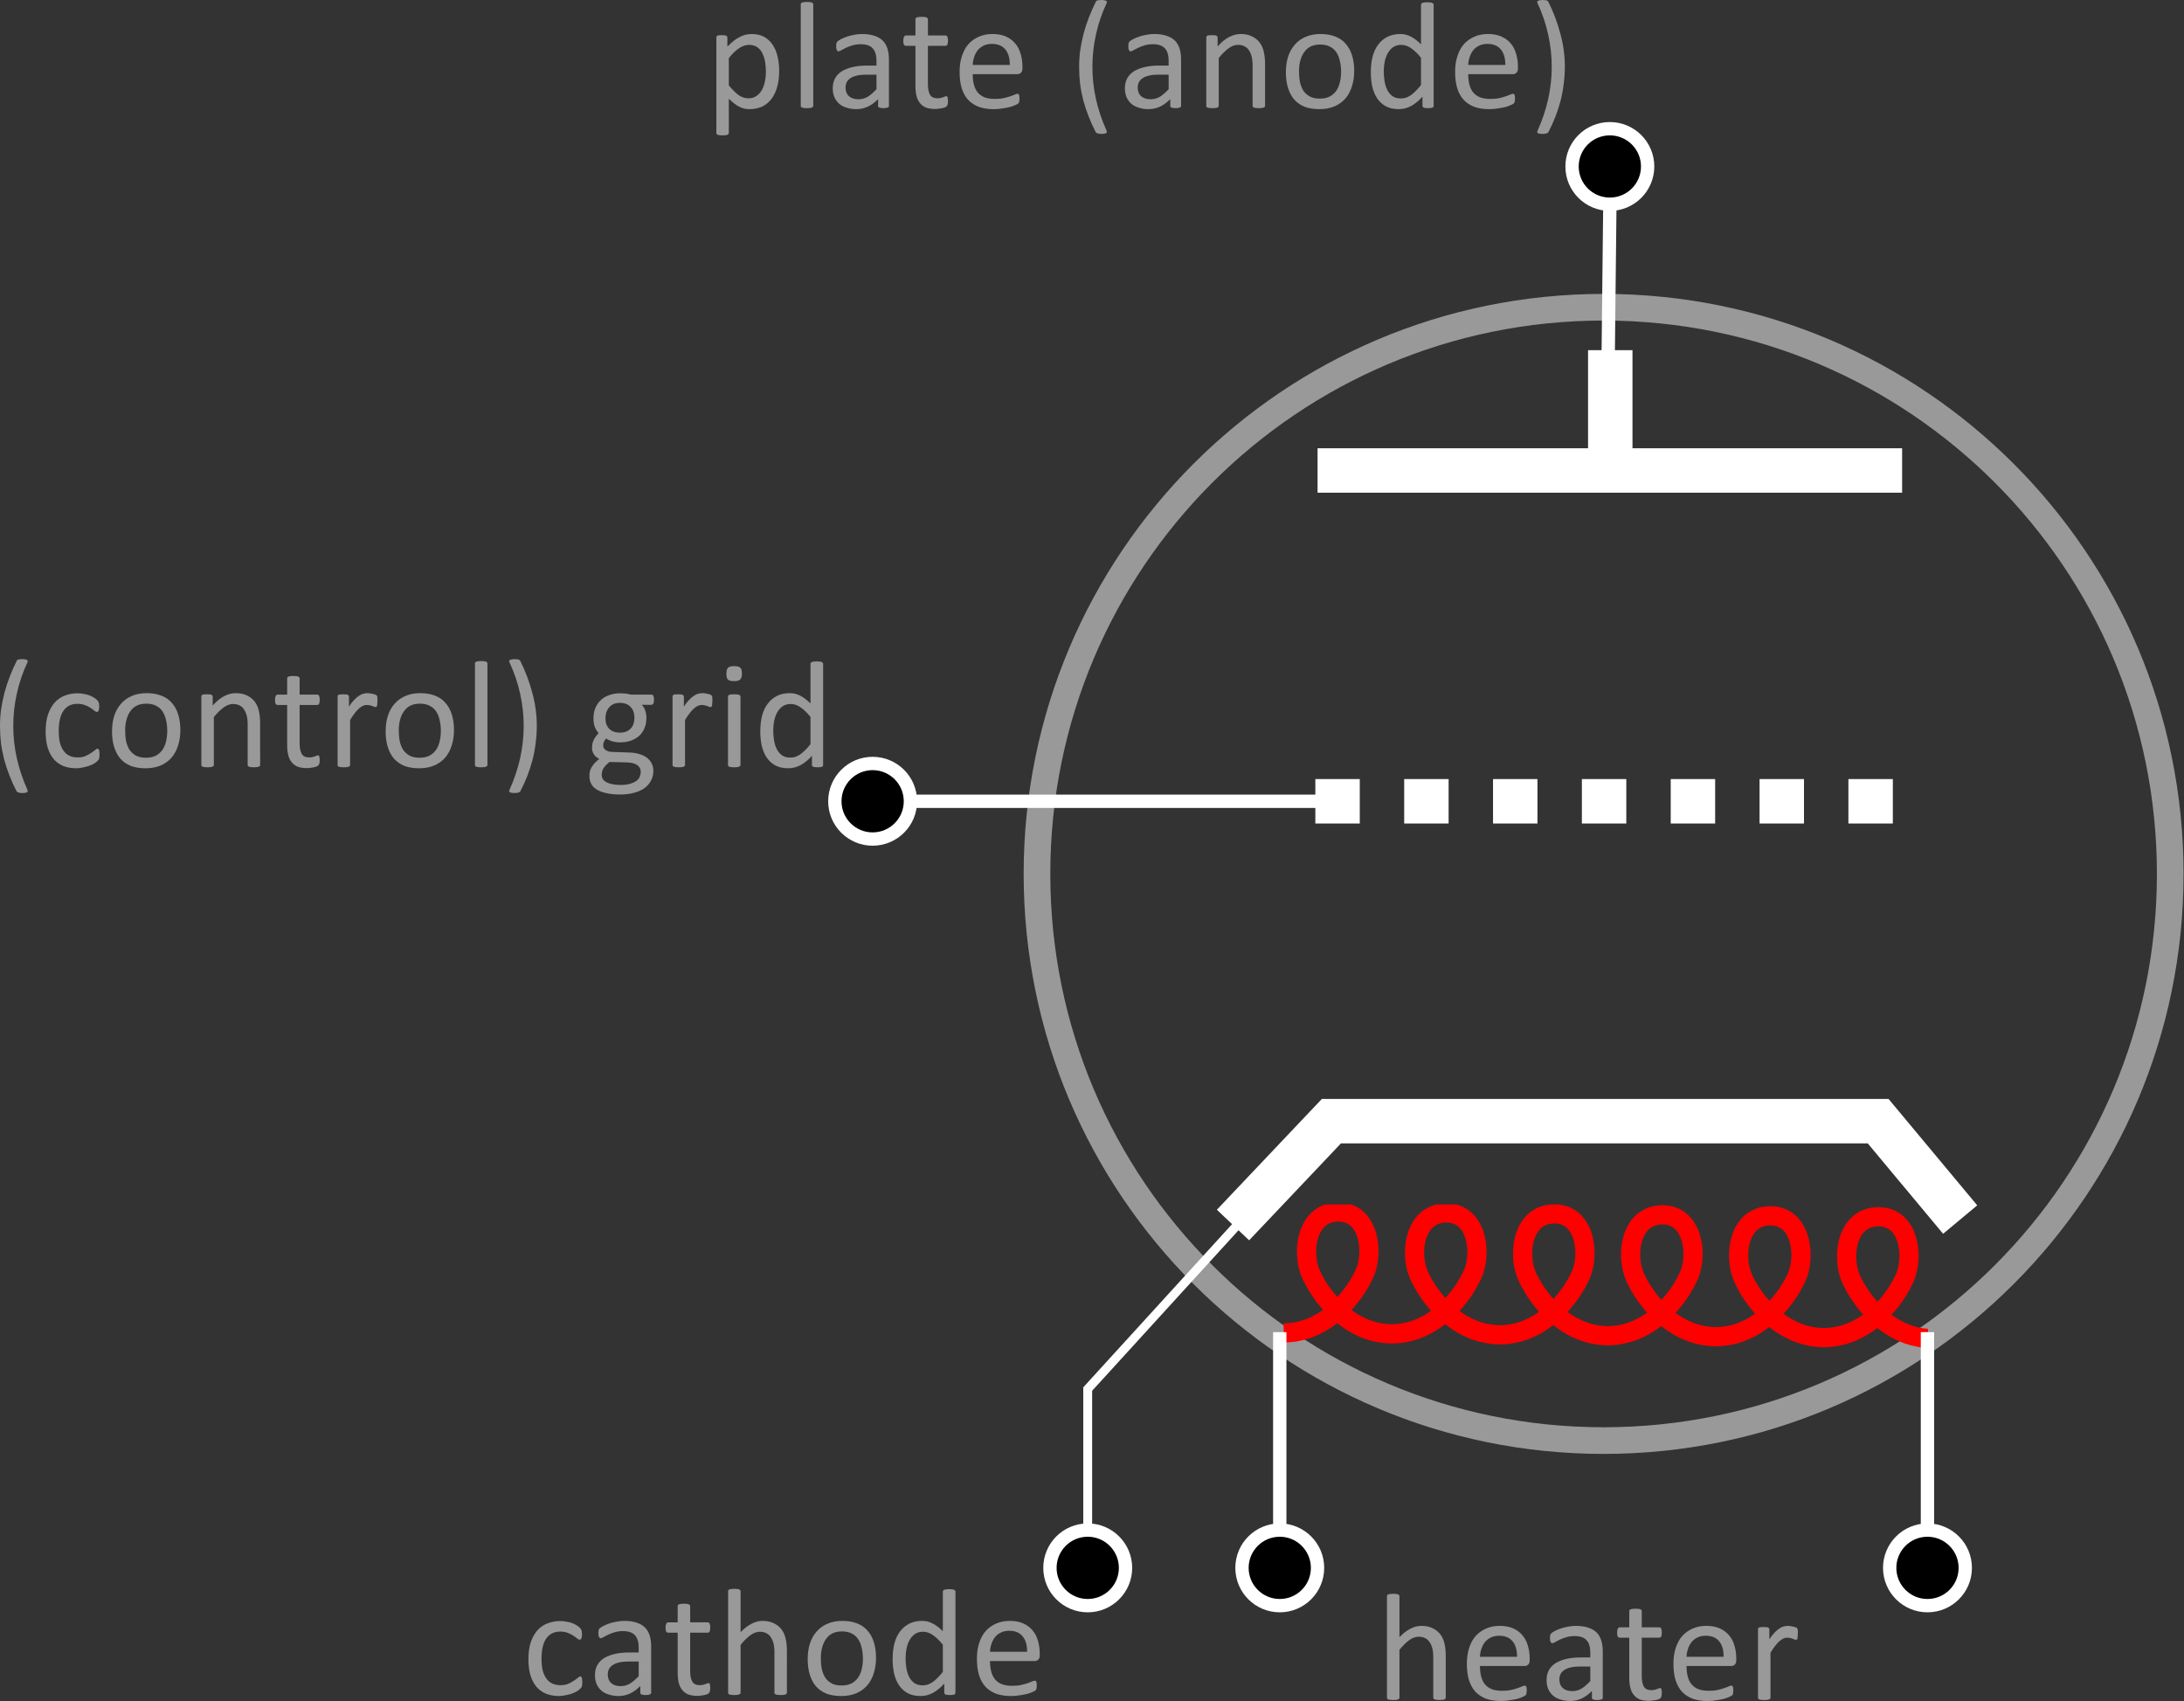<?xml version="1.0" encoding="UTF-8" standalone="no"?>
<svg
   xmlns:dc="http://purl.org/dc/elements/1.1/"
   xmlns:cc="http://creativecommons.org/ns#"
   xmlns:rdf="http://www.w3.org/1999/02/22-rdf-syntax-ns#"
   xmlns:svg="http://www.w3.org/2000/svg"
   xmlns="http://www.w3.org/2000/svg"
   xmlns:xlink="http://www.w3.org/1999/xlink"
   width="210.75pt"
   height="164.131pt"
   viewBox="0 0 210.75 164.131"
   version="1.2"
   id="svg1673">
  <rect x="0" y="0" width="210.75" height="164.131" fill="#333333" stroke="none"/>
  <defs
     id="defs1460">
    <g
       id="g1449">
      <symbol
         overflow="visible"
         id="glyph0-0">
        <path
           style="stroke:none"
           d="M 7.156,-9.484 V 0 H 0.328 v -9.484 z m -0.625,8.891 V -8.891 H 0.938 V -0.594 Z M 5.625,-6.266 c 0,0.293 -0.047,0.555 -0.141,0.781 -0.086,0.219 -0.203,0.406 -0.359,0.562 -0.148,0.156 -0.328,0.277 -0.547,0.359 -0.211,0.086 -0.438,0.137 -0.688,0.156 l -0.031,1.109 c 0,0.055 -0.039,0.09 -0.109,0.109 -0.074,0.012 -0.172,0.016 -0.297,0.016 -0.074,0 -0.137,0 -0.188,0 -0.055,0 -0.094,-0.004 -0.125,-0.016 C 3.109,-3.195 3.082,-3.207 3.062,-3.219 3.051,-3.238 3.047,-3.266 3.047,-3.297 l -0.031,-1.344 c -0.012,-0.145 0.016,-0.25 0.078,-0.312 0.07,-0.062 0.172,-0.094 0.297,-0.094 h 0.125 c 0.219,0 0.398,-0.023 0.547,-0.078 0.145,-0.062 0.266,-0.145 0.359,-0.25 0.094,-0.102 0.156,-0.227 0.188,-0.375 0.039,-0.145 0.062,-0.297 0.062,-0.453 0,-0.352 -0.105,-0.633 -0.312,-0.844 C 4.16,-7.266 3.844,-7.375 3.406,-7.375 c -0.188,0 -0.355,0.023 -0.5,0.062 -0.148,0.031 -0.277,0.074 -0.391,0.125 -0.117,0.043 -0.211,0.086 -0.281,0.125 C 2.172,-7.02 2.125,-7 2.094,-7 2.07,-7 2.051,-7.004 2.031,-7.016 2.02,-7.023 2.004,-7.039 1.984,-7.062 1.973,-7.094 1.961,-7.129 1.953,-7.172 c 0,-0.051 0,-0.117 0,-0.203 0,-0.082 0.004,-0.148 0.016,-0.203 0.008,-0.051 0.035,-0.098 0.078,-0.141 0.031,-0.031 0.094,-0.066 0.188,-0.109 0.102,-0.039 0.223,-0.082 0.359,-0.125 0.133,-0.039 0.281,-0.078 0.438,-0.109 0.164,-0.031 0.328,-0.047 0.484,-0.047 0.375,0 0.691,0.055 0.953,0.156 0.258,0.094 0.473,0.227 0.641,0.391 C 5.285,-7.395 5.414,-7.195 5.5,-6.969 5.582,-6.75 5.625,-6.516 5.625,-6.266 Z M 4.016,-2 c 0,0.105 -0.012,0.195 -0.031,0.266 -0.012,0.062 -0.039,0.117 -0.078,0.156 -0.043,0.043 -0.102,0.074 -0.172,0.094 -0.062,0.023 -0.148,0.031 -0.25,0.031 -0.117,0 -0.211,-0.008 -0.281,-0.031 C 3.141,-1.504 3.082,-1.535 3.031,-1.578 2.988,-1.617 2.957,-1.672 2.938,-1.734 2.926,-1.805 2.922,-1.895 2.922,-2 c 0,-0.102 0.004,-0.188 0.016,-0.25 0.02,-0.07 0.051,-0.129 0.094,-0.172 0.051,-0.051 0.109,-0.086 0.172,-0.109 0.07,-0.02 0.164,-0.031 0.281,-0.031 0.102,0 0.188,0.012 0.25,0.031 0.07,0.023 0.129,0.059 0.172,0.109 0.039,0.043 0.066,0.102 0.078,0.172 0.02,0.062 0.031,0.148 0.031,0.25 z M 0,2.906 Z m 0,0"
           id="path1398" />
      </symbol>
      <symbol
         overflow="visible"
         id="glyph0-1">
        <path
           style="stroke:none"
           d="M 3.625,-10.094 C 3.164,-9.113 2.82,-8.102 2.594,-7.062 2.363,-6.031 2.25,-4.992 2.25,-3.953 c 0,1.055 0.113,2.094 0.344,3.125 0.227,1.02 0.566,2.031 1.016,3.031 0.02,0.051 0.031,0.098 0.031,0.141 C 3.648,2.383 3.633,2.414 3.594,2.438 3.562,2.469 3.508,2.488 3.438,2.5 3.375,2.52 3.281,2.531 3.156,2.531 c -0.086,0 -0.164,-0.008 -0.234,-0.016 -0.062,0 -0.117,-0.012 -0.156,-0.031 C 2.723,2.473 2.688,2.457 2.656,2.438 2.625,2.414 2.598,2.395 2.578,2.375 2.316,1.875 2.086,1.367 1.891,0.859 1.691,0.348 1.52,-0.164 1.375,-0.688 1.238,-1.219 1.133,-1.754 1.062,-2.297 1,-2.836 0.969,-3.383 0.969,-3.938 c 0,-0.551 0.035,-1.094 0.109,-1.625 0.082,-0.539 0.191,-1.078 0.328,-1.609 0.145,-0.531 0.316,-1.051 0.516,-1.562 C 2.117,-9.242 2.344,-9.75 2.594,-10.25 c 0,-0.02 0.008,-0.035 0.031,-0.047 0.031,-0.02 0.062,-0.035 0.094,-0.047 0.039,-0.02 0.094,-0.031 0.156,-0.031 0.07,-0.008 0.164,-0.016 0.281,-0.016 0.102,0 0.188,0.012 0.25,0.031 0.07,0.012 0.129,0.027 0.172,0.047 0.039,0.023 0.062,0.055 0.062,0.094 0.008,0.043 0.004,0.086 -0.016,0.125 z m 0,0"
           id="path1401" />
      </symbol>
      <symbol
         overflow="visible"
         id="glyph0-2">
        <path
           style="stroke:none"
           d="m 5.859,-1.188 c 0,0.086 -0.008,0.156 -0.016,0.219 0,0.062 -0.008,0.117 -0.016,0.156 C 5.816,-0.77 5.801,-0.734 5.781,-0.703 5.758,-0.672 5.719,-0.625 5.656,-0.562 5.602,-0.5 5.504,-0.422 5.359,-0.328 c -0.148,0.086 -0.312,0.164 -0.5,0.234 C 4.672,-0.031 4.469,0.02 4.25,0.062 4.039,0.113 3.82,0.141 3.594,0.141 3.125,0.141 2.703,0.062 2.328,-0.094 1.961,-0.25 1.656,-0.477 1.406,-0.781 1.164,-1.082 0.977,-1.453 0.844,-1.891 c -0.125,-0.438 -0.188,-0.941 -0.188,-1.516 0,-0.645 0.078,-1.195 0.234,-1.656 0.164,-0.469 0.383,-0.852 0.656,-1.156 0.281,-0.301 0.602,-0.52 0.969,-0.656 0.375,-0.145 0.781,-0.219 1.219,-0.219 0.207,0 0.41,0.023 0.609,0.062 0.195,0.031 0.379,0.078 0.547,0.141 0.164,0.062 0.312,0.137 0.438,0.219 0.133,0.086 0.227,0.156 0.281,0.219 0.062,0.062 0.102,0.109 0.125,0.141 0.02,0.031 0.035,0.074 0.047,0.125 0.02,0.043 0.031,0.094 0.031,0.156 0.008,0.055 0.016,0.125 0.016,0.219 0,0.188 -0.023,0.324 -0.062,0.406 -0.043,0.074 -0.094,0.109 -0.156,0.109 -0.074,0 -0.164,-0.039 -0.266,-0.125 C 5.25,-5.504 5.129,-5.594 4.984,-5.688 4.836,-5.789 4.66,-5.879 4.453,-5.953 4.242,-6.035 4,-6.078 3.719,-6.078 c -0.586,0 -1.031,0.227 -1.344,0.672 -0.305,0.449 -0.453,1.094 -0.453,1.938 0,0.43 0.035,0.805 0.109,1.125 0.082,0.312 0.203,0.578 0.359,0.797 0.156,0.219 0.348,0.383 0.578,0.484 0.227,0.105 0.488,0.156 0.781,0.156 0.281,0 0.523,-0.039 0.734,-0.125 C 4.691,-1.125 4.875,-1.223 5.031,-1.328 5.188,-1.43 5.316,-1.523 5.422,-1.609 5.523,-1.703 5.602,-1.75 5.656,-1.75 c 0.039,0 0.07,0.012 0.094,0.031 0.02,0.023 0.039,0.059 0.062,0.109 0.02,0.043 0.031,0.102 0.031,0.172 0.008,0.074 0.016,0.156 0.016,0.25 z m 0,0"
           id="path1404" />
      </symbol>
      <symbol
         overflow="visible"
         id="glyph0-3">
        <path
           style="stroke:none"
           d="m 7.25,-3.547 c 0,0.531 -0.074,1.027 -0.219,1.484 -0.137,0.449 -0.344,0.84 -0.625,1.172 C 6.125,-0.566 5.77,-0.312 5.344,-0.125 4.926,0.051 4.438,0.141 3.875,0.141 c -0.543,0 -1.016,-0.078 -1.422,-0.234 -0.398,-0.164 -0.73,-0.398 -1,-0.703 -0.262,-0.312 -0.461,-0.688 -0.594,-1.125 -0.137,-0.438 -0.203,-0.938 -0.203,-1.5 0,-0.531 0.066,-1.02 0.203,-1.469 C 1.004,-5.348 1.219,-5.738 1.5,-6.062 c 0.281,-0.332 0.629,-0.586 1.047,-0.766 0.414,-0.188 0.906,-0.281 1.469,-0.281 0.539,0 1.016,0.086 1.422,0.25 0.406,0.156 0.738,0.391 1,0.703 0.27,0.305 0.473,0.68 0.609,1.125 C 7.18,-4.594 7.25,-4.098 7.25,-3.547 Z M 5.984,-3.469 c 0,-0.352 -0.039,-0.688 -0.109,-1 C 5.812,-4.789 5.703,-5.07 5.547,-5.312 5.398,-5.551 5.195,-5.738 4.938,-5.875 4.676,-6.02 4.352,-6.094 3.969,-6.094 c -0.355,0 -0.664,0.062 -0.922,0.188 -0.25,0.125 -0.461,0.309 -0.625,0.547 -0.168,0.23 -0.293,0.508 -0.375,0.828 -0.086,0.312 -0.125,0.656 -0.125,1.031 0,0.367 0.031,0.711 0.094,1.031 0.07,0.312 0.18,0.59 0.328,0.828 0.156,0.23 0.363,0.418 0.625,0.562 0.258,0.137 0.582,0.203 0.969,0.203 0.352,0 0.66,-0.062 0.922,-0.188 C 5.117,-1.195 5.332,-1.379 5.5,-1.609 c 0.164,-0.227 0.285,-0.5 0.359,-0.812 0.082,-0.32 0.125,-0.672 0.125,-1.047 z m 0,0"
           id="path1407" />
      </symbol>
      <symbol
         overflow="visible"
         id="glyph0-4">
        <path
           style="stroke:none"
           d="m 6.797,-0.188 c 0,0.043 -0.012,0.078 -0.031,0.109 -0.023,0.023 -0.055,0.043 -0.094,0.062 -0.043,0.02 -0.105,0.035 -0.188,0.047 -0.074,0.008 -0.168,0.016 -0.281,0.016 -0.125,0 -0.23,-0.008 -0.312,-0.016 C 5.816,0.02 5.754,0.004 5.703,-0.016 5.66,-0.035 5.629,-0.055 5.609,-0.078 5.598,-0.109 5.594,-0.145 5.594,-0.188 v -3.859 c 0,-0.375 -0.031,-0.676 -0.094,-0.906 C 5.438,-5.18 5.348,-5.379 5.234,-5.547 5.129,-5.711 4.988,-5.836 4.812,-5.922 4.633,-6.016 4.426,-6.062 4.188,-6.062 c -0.305,0 -0.605,0.109 -0.906,0.328 -0.305,0.219 -0.621,0.531 -0.953,0.938 V -0.188 c 0,0.043 -0.012,0.078 -0.031,0.109 -0.023,0.023 -0.055,0.043 -0.094,0.062 C 2.16,0.004 2.098,0.02 2.016,0.031 1.941,0.039 1.844,0.047 1.719,0.047 1.602,0.047 1.504,0.039 1.422,0.031 1.348,0.02 1.285,0.004 1.234,-0.016 1.191,-0.035 1.16,-0.055 1.141,-0.078 1.129,-0.109 1.125,-0.145 1.125,-0.188 v -6.594 c 0,-0.031 0.004,-0.062 0.016,-0.094 0.02,-0.031 0.051,-0.055 0.094,-0.078 0.039,-0.02 0.094,-0.031 0.156,-0.031 C 1.461,-6.992 1.555,-7 1.672,-7 c 0.102,0 0.191,0.008 0.266,0.016 0.07,0 0.125,0.012 0.156,0.031 0.039,0.023 0.07,0.047 0.094,0.078 0.02,0.031 0.031,0.062 0.031,0.094 v 0.875 C 2.582,-6.32 2.945,-6.625 3.312,-6.812 c 0.375,-0.195 0.75,-0.297 1.125,-0.297 0.438,0 0.805,0.078 1.109,0.234 0.301,0.148 0.547,0.344 0.734,0.594 0.188,0.25 0.316,0.543 0.391,0.875 0.082,0.336 0.125,0.734 0.125,1.203 z m 0,0"
           id="path1410" />
      </symbol>
      <symbol
         overflow="visible"
         id="glyph0-5">
        <path
           style="stroke:none"
           d="m 4.547,-0.672 c 0,0.148 -0.012,0.262 -0.031,0.344 -0.023,0.086 -0.055,0.148 -0.094,0.188 C 4.391,-0.109 4.332,-0.07 4.25,-0.031 4.176,0 4.086,0.023 3.984,0.047 3.891,0.066 3.785,0.082 3.672,0.094 3.555,0.113 3.441,0.125 3.328,0.125 2.984,0.125 2.691,0.082 2.453,0 c -0.242,-0.094 -0.438,-0.234 -0.594,-0.422 -0.156,-0.188 -0.273,-0.414 -0.344,-0.688 -0.074,-0.281 -0.109,-0.613 -0.109,-1 V -5.969 H 0.484 c -0.074,0 -0.137,-0.035 -0.188,-0.109 -0.043,-0.082 -0.062,-0.207 -0.062,-0.375 0,-0.094 0.004,-0.172 0.016,-0.234 0.02,-0.07 0.039,-0.129 0.062,-0.172 0.02,-0.039 0.047,-0.066 0.078,-0.078 0.031,-0.02 0.062,-0.031 0.094,-0.031 H 1.406 v -1.562 c 0,-0.031 0.004,-0.062 0.016,-0.094 0.02,-0.031 0.051,-0.055 0.094,-0.078 C 1.566,-8.723 1.629,-8.738 1.703,-8.75 1.785,-8.758 1.883,-8.766 2,-8.766 c 0.125,0 0.223,0.008 0.297,0.016 0.082,0.012 0.145,0.027 0.188,0.047 0.051,0.023 0.082,0.047 0.094,0.078 0.02,0.031 0.031,0.062 0.031,0.094 v 1.562 H 4.312 c 0.031,0 0.062,0.012 0.094,0.031 0.031,0.012 0.055,0.039 0.078,0.078 0.02,0.043 0.035,0.102 0.047,0.172 0.008,0.062 0.016,0.141 0.016,0.234 0,0.168 -0.023,0.293 -0.062,0.375 C 4.441,-6.004 4.383,-5.969 4.312,-5.969 H 2.609 v 3.688 c 0,0.449 0.066,0.793 0.203,1.031 0.133,0.23 0.375,0.344 0.719,0.344 0.113,0 0.211,-0.008 0.297,-0.031 C 3.922,-0.957 4,-0.977 4.062,-1 4.133,-1.031 4.195,-1.055 4.25,-1.078 c 0.051,-0.02 0.094,-0.031 0.125,-0.031 0.031,0 0.055,0.008 0.078,0.016 0.02,0.012 0.035,0.039 0.047,0.078 0.008,0.031 0.02,0.078 0.031,0.141 0.008,0.055 0.016,0.121 0.016,0.203 z m 0,0"
           id="path1413" />
      </symbol>
      <symbol
         overflow="visible"
         id="glyph0-6">
        <path
           style="stroke:none"
           d="m 4.969,-6.344 c 0,0.105 -0.008,0.195 -0.016,0.266 0,0.074 -0.008,0.133 -0.016,0.172 -0.012,0.043 -0.031,0.078 -0.062,0.109 -0.023,0.023 -0.047,0.031 -0.078,0.031 -0.043,0 -0.094,-0.008 -0.156,-0.031 C 4.586,-5.828 4.523,-5.852 4.453,-5.875 4.379,-5.895 4.301,-5.914 4.219,-5.938 4.133,-5.957 4.039,-5.969 3.938,-5.969 c -0.125,0 -0.246,0.027 -0.359,0.078 -0.117,0.055 -0.242,0.137 -0.375,0.25 -0.125,0.105 -0.262,0.25 -0.406,0.438 -0.148,0.188 -0.305,0.418 -0.469,0.688 V -0.188 c 0,0.043 -0.012,0.078 -0.031,0.109 -0.023,0.023 -0.055,0.043 -0.094,0.062 C 2.16,0.004 2.098,0.02 2.016,0.031 1.941,0.039 1.844,0.047 1.719,0.047 1.602,0.047 1.504,0.039 1.422,0.031 1.348,0.02 1.285,0.004 1.234,-0.016 1.191,-0.035 1.16,-0.055 1.141,-0.078 1.129,-0.109 1.125,-0.145 1.125,-0.188 v -6.594 c 0,-0.031 0.004,-0.062 0.016,-0.094 0.02,-0.031 0.051,-0.055 0.094,-0.078 0.039,-0.02 0.094,-0.031 0.156,-0.031 C 1.461,-6.992 1.555,-7 1.672,-7 c 0.102,0 0.191,0.008 0.266,0.016 0.07,0 0.125,0.012 0.156,0.031 0.039,0.023 0.07,0.047 0.094,0.078 0.02,0.031 0.031,0.062 0.031,0.094 v 0.969 c 0.176,-0.27 0.344,-0.484 0.5,-0.641 C 2.875,-6.617 3.023,-6.75 3.172,-6.844 3.316,-6.945 3.457,-7.016 3.594,-7.047 c 0.133,-0.039 0.273,-0.062 0.422,-0.062 0.062,0 0.129,0.008 0.203,0.016 0.082,0.012 0.164,0.027 0.25,0.047 0.094,0.012 0.176,0.031 0.25,0.062 0.07,0.023 0.125,0.047 0.156,0.078 0.031,0.023 0.047,0.043 0.047,0.062 0.008,0.023 0.02,0.055 0.031,0.094 0.008,0.031 0.016,0.078 0.016,0.141 0,0.062 0,0.152 0,0.266 z m 0,0"
           id="path1416" />
      </symbol>
      <symbol
         overflow="visible"
         id="glyph0-7">
        <path
           style="stroke:none"
           d="m 2.328,-0.188 c 0,0.043 -0.012,0.078 -0.031,0.109 -0.023,0.023 -0.055,0.043 -0.094,0.062 C 2.16,0.004 2.098,0.02 2.016,0.031 1.941,0.039 1.844,0.047 1.719,0.047 1.602,0.047 1.504,0.039 1.422,0.031 1.348,0.02 1.285,0.004 1.234,-0.016 1.191,-0.035 1.16,-0.055 1.141,-0.078 1.129,-0.109 1.125,-0.145 1.125,-0.188 v -9.781 c 0,-0.039 0.004,-0.07 0.016,-0.094 0.02,-0.031 0.051,-0.055 0.094,-0.078 0.051,-0.02 0.113,-0.035 0.188,-0.047 0.082,-0.008 0.18,-0.016 0.297,-0.016 0.125,0 0.223,0.008 0.297,0.016 0.082,0.012 0.145,0.027 0.188,0.047 0.039,0.023 0.07,0.047 0.094,0.078 0.02,0.023 0.031,0.055 0.031,0.094 z m 0,0"
           id="path1419" />
      </symbol>
      <symbol
         overflow="visible"
         id="glyph0-8">
        <path
           style="stroke:none"
           d="m 3.562,-3.938 c 0,0.555 -0.039,1.102 -0.109,1.641 C 3.391,-1.754 3.289,-1.219 3.156,-0.688 3.02,-0.164 2.852,0.348 2.656,0.859 2.457,1.367 2.227,1.875 1.969,2.375 1.945,2.395 1.922,2.414 1.891,2.438 1.867,2.457 1.832,2.473 1.781,2.484 1.738,2.504 1.688,2.516 1.625,2.516 1.562,2.523 1.484,2.531 1.391,2.531 1.266,2.531 1.164,2.52 1.094,2.5 1.02,2.488 0.969,2.469 0.938,2.438 0.906,2.414 0.891,2.383 0.891,2.344 0.898,2.301 0.914,2.254 0.938,2.203 c 0.445,-0.992 0.785,-2 1.016,-3.031 0.227,-1.031 0.344,-2.07 0.344,-3.125 0,-1.039 -0.117,-2.078 -0.344,-3.109 -0.23,-1.039 -0.574,-2.051 -1.031,-3.031 -0.023,-0.039 -0.031,-0.082 -0.031,-0.125 0.008,-0.039 0.035,-0.07 0.078,-0.094 0.039,-0.02 0.094,-0.035 0.156,-0.047 0.07,-0.02 0.164,-0.031 0.281,-0.031 0.094,0 0.176,0.008 0.25,0.016 0.07,0 0.125,0.012 0.156,0.031 0.039,0.012 0.07,0.027 0.094,0.047 0.02,0.012 0.035,0.027 0.047,0.047 0.5,1 0.891,2.031 1.172,3.094 0.289,1.055 0.438,2.125 0.438,3.219 z m 0,0"
           id="path1422" />
      </symbol>
      <symbol
         overflow="visible"
         id="glyph0-9">
        <path
           style="stroke:none"
           d=""
           id="path1425" />
      </symbol>
      <symbol
         overflow="visible"
         id="glyph0-10">
        <path
           style="stroke:none"
           d="m 6.625,-6.469 c 0,0.168 -0.027,0.293 -0.078,0.375 C 6.504,-6.02 6.445,-5.984 6.375,-5.984 H 5.438 c 0.164,0.168 0.281,0.359 0.344,0.578 0.07,0.211 0.109,0.43 0.109,0.656 0,0.387 -0.062,0.727 -0.188,1.016 -0.117,0.293 -0.289,0.543 -0.516,0.75 -0.23,0.199 -0.5,0.355 -0.812,0.469 -0.312,0.105 -0.656,0.156 -1.031,0.156 -0.273,0 -0.527,-0.035 -0.766,-0.109 -0.242,-0.07 -0.43,-0.16 -0.562,-0.266 -0.094,0.086 -0.168,0.184 -0.219,0.297 -0.055,0.117 -0.078,0.246 -0.078,0.391 0,0.168 0.078,0.309 0.234,0.422 0.156,0.117 0.363,0.18 0.625,0.188 L 4.312,-1.375 c 0.32,0.012 0.617,0.059 0.891,0.141 0.281,0.086 0.52,0.199 0.719,0.344 0.195,0.148 0.352,0.328 0.469,0.547 C 6.504,-0.125 6.562,0.129 6.562,0.422 6.562,0.723 6.492,1.008 6.359,1.281 6.234,1.551 6.039,1.789 5.781,2 c -0.262,0.207 -0.594,0.367 -1,0.484 -0.406,0.125 -0.887,0.188 -1.438,0.188 C 2.812,2.672 2.359,2.625 1.984,2.531 1.609,2.445 1.301,2.328 1.062,2.172 0.82,2.016 0.648,1.828 0.547,1.609 0.441,1.391 0.391,1.156 0.391,0.906 0.391,0.738 0.406,0.578 0.438,0.422 0.477,0.273 0.539,0.133 0.625,0 c 0.082,-0.133 0.18,-0.266 0.297,-0.391 0.125,-0.125 0.266,-0.25 0.422,-0.375 C 1.102,-0.879 0.926,-1.031 0.812,-1.219 0.695,-1.406 0.641,-1.609 0.641,-1.828 c 0,-0.289 0.055,-0.551 0.172,-0.781 C 0.938,-2.848 1.094,-3.062 1.281,-3.25 1.125,-3.426 1,-3.629 0.906,-3.859 0.82,-4.086 0.781,-4.363 0.781,-4.688 c 0,-0.375 0.062,-0.707 0.188,-1 C 1.102,-5.988 1.281,-6.242 1.5,-6.453 1.727,-6.66 2,-6.816 2.312,-6.922 2.625,-7.035 2.969,-7.094 3.344,-7.094 c 0.195,0 0.379,0.012 0.547,0.031 0.176,0.023 0.344,0.055 0.5,0.094 H 6.375 c 0.082,0 0.145,0.043 0.188,0.125 0.039,0.086 0.062,0.211 0.062,0.375 z m -1.891,1.734 c 0,-0.445 -0.125,-0.797 -0.375,-1.047 C 4.117,-6.039 3.77,-6.172 3.312,-6.172 c -0.23,0 -0.434,0.043 -0.609,0.125 C 2.535,-5.973 2.395,-5.863 2.281,-5.719 2.164,-5.582 2.078,-5.426 2.016,-5.25 1.961,-5.07 1.938,-4.883 1.938,-4.688 c 0,0.43 0.117,0.766 0.359,1.016 0.25,0.25 0.598,0.375 1.047,0.375 0.238,0 0.441,-0.035 0.609,-0.109 0.176,-0.07 0.32,-0.176 0.438,-0.312 0.125,-0.133 0.211,-0.289 0.266,-0.469 0.051,-0.176 0.078,-0.359 0.078,-0.547 z m 0.609,5.219 c 0,-0.281 -0.117,-0.5 -0.344,-0.656 -0.23,-0.156 -0.543,-0.238 -0.938,-0.25 L 2.344,-0.469 C 2.188,-0.352 2.055,-0.238 1.953,-0.125 1.859,-0.02 1.781,0.082 1.719,0.188 1.664,0.289 1.629,0.391 1.609,0.484 1.586,0.578 1.578,0.676 1.578,0.781 1.578,1.102 1.738,1.344 2.062,1.5 2.383,1.664 2.832,1.75 3.406,1.75 3.77,1.75 4.07,1.711 4.312,1.641 4.562,1.566 4.766,1.473 4.922,1.359 5.078,1.242 5.188,1.109 5.25,0.953 5.312,0.805 5.344,0.648 5.344,0.484 Z m 0,0"
           id="path1428" />
      </symbol>
      <symbol
         overflow="visible"
         id="glyph0-11">
        <path
           style="stroke:none"
           d="m 2.328,-0.188 c 0,0.043 -0.012,0.078 -0.031,0.109 -0.023,0.023 -0.055,0.043 -0.094,0.062 C 2.16,0.004 2.098,0.02 2.016,0.031 1.941,0.039 1.844,0.047 1.719,0.047 1.602,0.047 1.504,0.039 1.422,0.031 1.348,0.02 1.285,0.004 1.234,-0.016 1.191,-0.035 1.16,-0.055 1.141,-0.078 1.129,-0.109 1.125,-0.145 1.125,-0.188 v -6.594 c 0,-0.031 0.004,-0.062 0.016,-0.094 0.02,-0.031 0.051,-0.051 0.094,-0.062 0.051,-0.02 0.113,-0.035 0.188,-0.047 C 1.504,-6.992 1.602,-7 1.719,-7 c 0.125,0 0.223,0.008 0.297,0.016 0.082,0.012 0.145,0.027 0.188,0.047 0.039,0.012 0.07,0.031 0.094,0.062 0.02,0.031 0.031,0.062 0.031,0.094 z M 2.469,-9 c 0,0.281 -0.059,0.477 -0.172,0.578 C 2.191,-8.316 2,-8.266 1.719,-8.266 1.438,-8.266 1.238,-8.312 1.125,-8.406 1.02,-8.508 0.969,-8.703 0.969,-8.984 c 0,-0.281 0.051,-0.473 0.156,-0.578 0.113,-0.102 0.316,-0.156 0.609,-0.156 0.281,0 0.473,0.055 0.578,0.156 0.102,0.094 0.156,0.281 0.156,0.562 z m 0,0"
           id="path1431" />
      </symbol>
      <symbol
         overflow="visible"
         id="glyph0-12">
        <path
           style="stroke:none"
           d="m 6.766,-0.188 c 0,0.043 -0.012,0.078 -0.031,0.109 C 6.723,-0.047 6.695,-0.02 6.656,0 6.613,0.008 6.555,0.02 6.484,0.031 c -0.062,0.008 -0.148,0.016 -0.25,0.016 -0.094,0 -0.18,-0.008 -0.25,-0.016 C 5.91,0.02 5.852,0.008 5.812,0 5.77,-0.02 5.738,-0.047 5.719,-0.078 5.695,-0.109 5.688,-0.145 5.688,-0.188 v -0.875 c -0.344,0.387 -0.703,0.684 -1.078,0.891 -0.375,0.207 -0.781,0.312 -1.219,0.312 -0.492,0 -0.906,-0.094 -1.25,-0.281 C 1.805,-0.328 1.531,-0.582 1.312,-0.906 1.102,-1.227 0.945,-1.602 0.844,-2.031 0.75,-2.469 0.703,-2.926 0.703,-3.406 c 0,-0.562 0.055,-1.07 0.172,-1.531 0.125,-0.457 0.305,-0.844 0.547,-1.156 0.238,-0.32 0.535,-0.57 0.891,-0.75 0.352,-0.176 0.766,-0.266 1.234,-0.266 0.383,0 0.734,0.09 1.047,0.266 0.32,0.168 0.641,0.414 0.953,0.734 V -9.938 c 0,-0.031 0.008,-0.062 0.031,-0.094 0.02,-0.031 0.051,-0.055 0.094,-0.078 0.051,-0.02 0.113,-0.035 0.188,-0.047 0.082,-0.008 0.18,-0.016 0.297,-0.016 0.113,0 0.207,0.008 0.281,0.016 0.082,0.012 0.145,0.027 0.188,0.047 0.051,0.023 0.086,0.047 0.109,0.078 0.02,0.031 0.031,0.062 0.031,0.094 z m -1.219,-4.625 C 5.223,-5.219 4.906,-5.523 4.594,-5.734 4.289,-5.953 3.973,-6.062 3.641,-6.062 c -0.305,0 -0.562,0.074 -0.781,0.219 -0.211,0.148 -0.383,0.34 -0.516,0.578 -0.137,0.242 -0.234,0.512 -0.297,0.812 -0.062,0.305 -0.094,0.609 -0.094,0.922 0,0.336 0.023,0.664 0.078,0.984 0.051,0.312 0.141,0.594 0.266,0.844 0.125,0.242 0.289,0.438 0.5,0.594 0.219,0.148 0.484,0.219 0.797,0.219 0.164,0 0.32,-0.02 0.469,-0.062 0.145,-0.051 0.297,-0.125 0.453,-0.219 C 4.672,-1.273 4.832,-1.41 5,-1.578 5.176,-1.742 5.359,-1.945 5.547,-2.188 Z m 0,0"
           id="path1434" />
      </symbol>
      <symbol
         overflow="visible"
         id="glyph0-13">
        <path
           style="stroke:none"
           d="m 7.188,-3.578 c 0,0.574 -0.062,1.09 -0.188,1.547 -0.125,0.461 -0.309,0.852 -0.547,1.172 -0.242,0.324 -0.543,0.574 -0.906,0.75 -0.355,0.164 -0.762,0.25 -1.219,0.25 -0.199,0 -0.383,-0.023 -0.547,-0.062 -0.168,-0.043 -0.328,-0.102 -0.484,-0.188 -0.156,-0.082 -0.312,-0.188 -0.469,-0.312 -0.156,-0.125 -0.324,-0.27 -0.5,-0.438 V 2.438 c 0,0.031 -0.012,0.062 -0.031,0.094 C 2.273,2.562 2.242,2.586 2.203,2.609 2.16,2.629 2.098,2.645 2.016,2.656 1.941,2.664 1.844,2.672 1.719,2.672 1.602,2.672 1.504,2.664 1.422,2.656 1.348,2.645 1.285,2.629 1.234,2.609 1.191,2.586 1.16,2.562 1.141,2.531 1.129,2.5 1.125,2.469 1.125,2.438 v -9.219 c 0,-0.039 0.004,-0.07 0.016,-0.094 0.02,-0.031 0.051,-0.055 0.094,-0.078 0.039,-0.02 0.094,-0.031 0.156,-0.031 C 1.461,-6.992 1.547,-7 1.641,-7 c 0.102,0 0.188,0.008 0.25,0.016 0.07,0 0.129,0.012 0.172,0.031 0.039,0.023 0.07,0.047 0.094,0.078 0.02,0.023 0.031,0.055 0.031,0.094 v 0.891 c 0.195,-0.207 0.391,-0.383 0.578,-0.531 0.188,-0.156 0.375,-0.281 0.562,-0.375 0.188,-0.102 0.379,-0.18 0.578,-0.234 0.195,-0.051 0.406,-0.078 0.625,-0.078 0.477,0 0.883,0.094 1.219,0.281 0.332,0.188 0.602,0.445 0.812,0.766 0.219,0.324 0.375,0.699 0.469,1.125 0.102,0.43 0.156,0.883 0.156,1.359 z M 5.906,-3.438 c 0,-0.344 -0.027,-0.672 -0.078,-0.984 C 5.773,-4.734 5.688,-5.008 5.562,-5.25 5.445,-5.5 5.281,-5.695 5.062,-5.844 4.852,-5.988 4.594,-6.062 4.281,-6.062 c -0.156,0 -0.312,0.027 -0.469,0.078 -0.148,0.043 -0.297,0.117 -0.453,0.219 -0.156,0.094 -0.324,0.227 -0.5,0.391 -0.168,0.156 -0.344,0.355 -0.531,0.594 v 2.625 c 0.332,0.406 0.645,0.719 0.938,0.938 0.301,0.211 0.617,0.312 0.953,0.312 0.301,0 0.555,-0.07 0.766,-0.219 0.219,-0.145 0.395,-0.336 0.531,-0.578 C 5.648,-1.953 5.75,-2.227 5.812,-2.531 5.875,-2.832 5.906,-3.133 5.906,-3.438 Z m 0,0"
           id="path1437" />
      </symbol>
      <symbol
         overflow="visible"
         id="glyph0-14">
        <path
           style="stroke:none"
           d="m 6.094,-0.172 c 0,0.055 -0.023,0.094 -0.062,0.125 -0.043,0.031 -0.102,0.051 -0.172,0.062 -0.062,0.02 -0.164,0.031 -0.297,0.031 -0.125,0 -0.227,-0.012 -0.297,-0.031 -0.074,-0.012 -0.133,-0.031 -0.172,-0.062 -0.031,-0.031 -0.047,-0.07 -0.047,-0.125 v -0.656 c -0.293,0.305 -0.617,0.543 -0.969,0.719 -0.355,0.164 -0.73,0.25 -1.125,0.25 C 2.609,0.141 2.297,0.094 2.016,0 1.734,-0.082 1.492,-0.207 1.297,-0.375 1.098,-0.551 0.941,-0.766 0.828,-1.016 c -0.105,-0.25 -0.156,-0.535 -0.156,-0.859 0,-0.363 0.07,-0.68 0.219,-0.953 0.156,-0.281 0.375,-0.508 0.656,-0.688 C 1.836,-3.691 2.188,-3.828 2.594,-3.922 3,-4.016 3.461,-4.062 3.984,-4.062 h 0.906 v -0.516 c 0,-0.25 -0.031,-0.469 -0.094,-0.656 C 4.742,-5.43 4.656,-5.594 4.531,-5.719 4.414,-5.852 4.266,-5.953 4.078,-6.016 3.891,-6.086 3.656,-6.125 3.375,-6.125 c -0.293,0 -0.559,0.039 -0.797,0.109 -0.242,0.074 -0.449,0.152 -0.625,0.234 C 1.773,-5.695 1.625,-5.617 1.5,-5.547 1.383,-5.473 1.297,-5.438 1.234,-5.438 1.191,-5.438 1.156,-5.445 1.125,-5.469 1.102,-5.488 1.082,-5.52 1.062,-5.562 1.039,-5.602 1.023,-5.648 1.016,-5.703 1.004,-5.766 1,-5.832 1,-5.906 c 0,-0.125 0.004,-0.223 0.016,-0.297 0.02,-0.07 0.062,-0.141 0.125,-0.203 0.07,-0.062 0.188,-0.133 0.344,-0.219 0.164,-0.082 0.352,-0.16 0.562,-0.234 0.207,-0.07 0.438,-0.129 0.688,-0.172 0.25,-0.051 0.5,-0.078 0.75,-0.078 0.477,0 0.879,0.059 1.203,0.172 C 5.02,-6.832 5.289,-6.676 5.5,-6.469 5.707,-6.258 5.859,-6 5.953,-5.688 6.047,-5.383 6.094,-5.031 6.094,-4.625 Z M 4.891,-3.188 h -1.031 c -0.336,0 -0.625,0.031 -0.875,0.094 -0.242,0.055 -0.445,0.137 -0.609,0.25 -0.156,0.105 -0.277,0.234 -0.359,0.391 -0.074,0.148 -0.109,0.324 -0.109,0.531 0,0.344 0.109,0.617 0.328,0.812 0.219,0.199 0.523,0.297 0.922,0.297 0.312,0 0.602,-0.078 0.875,-0.234 0.27,-0.164 0.555,-0.41 0.859,-0.734 z m 0,0"
           id="path1440" />
      </symbol>
      <symbol
         overflow="visible"
         id="glyph0-15">
        <path
           style="stroke:none"
           d="m 6.75,-3.766 c 0,0.188 -0.055,0.324 -0.156,0.406 -0.094,0.086 -0.199,0.125 -0.312,0.125 H 1.953 c 0,0.367 0.035,0.695 0.109,0.984 0.07,0.293 0.191,0.547 0.359,0.766 C 2.598,-1.273 2.82,-1.113 3.094,-1 c 0.281,0.105 0.617,0.156 1.016,0.156 0.312,0 0.586,-0.023 0.828,-0.078 0.238,-0.051 0.445,-0.109 0.625,-0.172 0.188,-0.062 0.336,-0.117 0.453,-0.172 0.113,-0.051 0.195,-0.078 0.25,-0.078 0.039,0 0.07,0.012 0.094,0.031 0.031,0.012 0.051,0.039 0.062,0.078 0.02,0.031 0.031,0.078 0.031,0.141 0.008,0.062 0.016,0.137 0.016,0.219 0,0.062 -0.008,0.121 -0.016,0.172 0,0.043 -0.008,0.086 -0.016,0.125 0,0.031 -0.012,0.062 -0.031,0.094 -0.023,0.031 -0.047,0.062 -0.078,0.094 -0.023,0.023 -0.102,0.062 -0.234,0.125 -0.125,0.062 -0.293,0.125 -0.5,0.188 -0.211,0.055 -0.453,0.098 -0.734,0.141 -0.273,0.051 -0.562,0.078 -0.875,0.078 -0.543,0 -1.023,-0.074 -1.438,-0.219 C 2.141,-0.234 1.797,-0.457 1.516,-0.75 1.242,-1.051 1.035,-1.426 0.891,-1.875 0.754,-2.332 0.688,-2.859 0.688,-3.453 c 0,-0.562 0.07,-1.066 0.219,-1.516 0.145,-0.457 0.352,-0.844 0.625,-1.156 0.281,-0.312 0.613,-0.551 1,-0.719 0.395,-0.176 0.832,-0.266 1.312,-0.266 0.52,0 0.961,0.086 1.328,0.25 0.363,0.168 0.66,0.391 0.891,0.672 0.238,0.281 0.41,0.617 0.516,1 C 6.691,-4.812 6.75,-4.41 6.75,-3.984 Z M 5.531,-4.125 C 5.539,-4.758 5.398,-5.254 5.109,-5.609 4.816,-5.973 4.379,-6.156 3.797,-6.156 3.492,-6.156 3.227,-6.098 3,-5.984 c -0.219,0.105 -0.406,0.25 -0.562,0.438 -0.148,0.188 -0.262,0.406 -0.344,0.656 C 2.008,-4.648 1.961,-4.395 1.953,-4.125 Z m 0,0"
           id="path1443" />
      </symbol>
      <symbol
         overflow="visible"
         id="glyph0-16">
        <path
           style="stroke:none"
           d="m 6.797,-0.188 c 0,0.043 -0.012,0.078 -0.031,0.109 -0.023,0.023 -0.055,0.043 -0.094,0.062 -0.043,0.02 -0.105,0.035 -0.188,0.047 -0.074,0.008 -0.168,0.016 -0.281,0.016 -0.125,0 -0.23,-0.008 -0.312,-0.016 C 5.816,0.02 5.754,0.004 5.703,-0.016 5.66,-0.035 5.629,-0.055 5.609,-0.078 5.598,-0.109 5.594,-0.145 5.594,-0.188 v -3.859 c 0,-0.375 -0.031,-0.676 -0.094,-0.906 C 5.438,-5.18 5.348,-5.379 5.234,-5.547 5.129,-5.711 4.988,-5.836 4.812,-5.922 4.633,-6.016 4.426,-6.062 4.188,-6.062 c -0.305,0 -0.605,0.109 -0.906,0.328 -0.305,0.219 -0.621,0.531 -0.953,0.938 V -0.188 c 0,0.043 -0.012,0.078 -0.031,0.109 -0.023,0.023 -0.055,0.043 -0.094,0.062 C 2.16,0.004 2.098,0.02 2.016,0.031 1.941,0.039 1.844,0.047 1.719,0.047 1.602,0.047 1.504,0.039 1.422,0.031 1.348,0.02 1.285,0.004 1.234,-0.016 1.191,-0.035 1.16,-0.055 1.141,-0.078 1.129,-0.109 1.125,-0.145 1.125,-0.188 v -9.781 c 0,-0.039 0.004,-0.07 0.016,-0.094 0.02,-0.031 0.051,-0.055 0.094,-0.078 0.051,-0.02 0.113,-0.035 0.188,-0.047 0.082,-0.008 0.18,-0.016 0.297,-0.016 0.125,0 0.223,0.008 0.297,0.016 0.082,0.012 0.145,0.027 0.188,0.047 0.039,0.023 0.07,0.047 0.094,0.078 0.02,0.023 0.031,0.055 0.031,0.094 v 3.953 c 0.344,-0.363 0.691,-0.633 1.047,-0.812 0.352,-0.188 0.707,-0.281 1.062,-0.281 0.438,0 0.805,0.078 1.109,0.234 0.301,0.148 0.547,0.344 0.734,0.594 0.188,0.25 0.316,0.543 0.391,0.875 0.082,0.336 0.125,0.734 0.125,1.203 z m 0,0"
           id="path1446" />
      </symbol>
    </g>
    <clipPath
       id="clip1">
      <path
         d="M 8.988,66 H 831.949 V 529 H 8.988 Z m 0,0"
         id="path1451" />
    </clipPath>
    <clipPath
       id="clip2">
      <path
         d="M 8.988,66 H 831.988 V 529 H 8.988 Z m 0,0"
         id="path1454" />
    </clipPath>
    <clipPath
       id="clip3">
      <path
         d="m 189.18,295.668 h 62.5 v 14.016 h -62.5 z m 0,0"
         id="path1457" />
    </clipPath>
  </defs>
  <g
     id="surface120486"
     transform="translate(-65.638,-179.449)">
    <path
       style="fill:none;stroke:#999999;stroke-width:10.716;stroke-linecap:butt;stroke-linejoin:miter;stroke-miterlimit:8;stroke-opacity:1"
       d="m -2817.442,-1381.32 c 0,-125.838 101.993,-227.832 227.816,-227.832 125.823,0 227.833,101.995 227.833,227.832 0,125.821 -102.01,227.832 -227.833,227.832 -125.823,0 -227.816,-102.011 -227.816,-227.832 z m 0,0"
       transform="matrix(0.24,0,0,0.24,841.89,595.29)"
       id="path1470" />
    <g
       clip-path="url(#clip3)"
       clip-rule="nonzero"
       id="g1474">
      <path
         style="fill:none;stroke:#ff0000;stroke-width:7.718;stroke-linecap:butt;stroke-linejoin:round;stroke-miterlimit:10;stroke-opacity:1"
         d="m -2718.197,-1196.775 1.513,-0.049 2.945,-0.293 2.814,-0.619 2.7,-0.831 2.587,-1.091 2.473,-1.303 2.342,-1.482 2.196,-1.645 2.066,-1.775 1.936,-1.856 1.789,-1.987 1.659,-2.035 1.513,-2.052 1.35,-2.068 1.188,-2.036 1.025,-2.019 0.456,-0.977 0.342,-0.782 0.537,-1.694 0.423,-1.857 0.26,-1.954 0.13,-2.036 -0.065,-2.019 -0.228,-2.052 -0.39,-2.019 -0.586,-1.922 -0.781,-1.808 -1.009,-1.661 -1.171,-1.449 -1.431,-1.238 -1.659,-0.961 -1.415,-0.554 -1.009,-0.228 -1.057,-0.196 -1.139,-0.049 h -1.188 l -1.155,0.114 -1.074,0.195 -1.009,0.293 -1.431,0.554 -1.676,1.026 -1.431,1.27 -1.22,1.498 -0.976,1.661 -0.781,1.824 -0.586,1.922 -0.374,2.019 -0.244,2.052 -0.016,2.052 0.13,2.036 0.26,1.954 0.439,1.84 0.537,1.742 0.342,0.782 0.456,0.977 1.025,2.019 1.204,2.068 1.334,2.036 1.48,2.068 1.675,2.019 1.79,1.97 1.919,1.889 2.099,1.791 2.212,1.628 2.343,1.482 2.456,1.303 2.603,1.107 2.7,0.831 2.847,0.619 2.928,0.293 1.497,0.016 1.513,-0.016 2.944,-0.293 2.814,-0.619 2.7,-0.831 2.603,-1.107 2.456,-1.303 2.342,-1.482 2.212,-1.628 2.082,-1.791 1.92,-1.889 1.806,-1.954 1.643,-2.036 1.497,-2.036 1.35,-2.068 1.188,-2.068 1.041,-1.987 0.439,-0.993 0.342,-0.782 0.553,-1.71 0.407,-1.824 0.293,-1.954 0.098,-2.036 -0.049,-2.052 -0.211,-2.036 -0.407,-2.019 -0.586,-1.905 -0.797,-1.808 -0.992,-1.661 -1.188,-1.466 -1.415,-1.238 -1.659,-0.977 -1.399,-0.521 -1.009,-0.244 -1.09,-0.179 -1.106,-0.098 -0.618,0.033 h -0.602 l -1.155,0.114 -1.057,0.212 -1.025,0.277 -1.415,0.57 -1.676,0.993 -1.431,1.303 -1.204,1.466 -0.976,1.694 -0.781,1.808 -0.602,1.938 -0.407,2.003 -0.195,2.052 -0.049,2.052 0.13,2.019 0.293,1.97 0.407,1.856 0.569,1.726 0.325,0.798 0.439,0.977 1.025,2.003 1.188,2.036 1.35,2.084 1.513,2.052 1.643,2.035 1.806,1.97 1.936,1.889 2.066,1.775 2.229,1.629 2.326,1.498 2.489,1.286 2.57,1.107 2.733,0.847 2.814,0.57 2.944,0.342 h 3.026 l 2.928,-0.309 2.83,-0.603 2.7,-0.847 2.57,-1.091 2.489,-1.303 2.326,-1.498 2.196,-1.629 2.066,-1.775 1.952,-1.889 1.789,-1.954 1.659,-2.036 1.513,-2.052 1.35,-2.068 1.188,-2.052 1.009,-2.019 0.456,-0.961 0.342,-0.782 0.537,-1.726 0.439,-1.84 0.244,-1.954 0.13,-2.019 -0.065,-2.052 -0.211,-2.036 -0.39,-2.003 -0.602,-1.921 -0.764,-1.808 -1.009,-1.645 -1.188,-1.482 -1.431,-1.221 -1.643,-0.977 -1.415,-0.537 -1.009,-0.261 -1.074,-0.163 -1.122,-0.081 h -0.586 l -0.602,0.033 -1.155,0.114 -1.09,0.195 -1.009,0.277 -1.431,0.57 -1.676,1.01 -1.431,1.27 -1.171,1.482 -1.009,1.677 -0.765,1.84 -0.602,1.922 -0.39,2.019 -0.195,2.019 -0.049,2.084 0.114,2.019 0.293,1.97 0.423,1.84 0.553,1.742 0.325,0.782 0.439,0.961 1.041,2.019 1.188,2.052 1.334,2.084 1.497,2.052 1.659,2.036 1.79,1.97 1.936,1.856 2.099,1.775 2.196,1.661 2.342,1.482 2.473,1.286 2.603,1.091 2.684,0.863 2.847,0.586 2.928,0.326 h 3.026 l 2.944,-0.326 2.814,-0.586 2.7,-0.863 2.603,-1.091 2.457,-1.286 2.326,-1.482 2.229,-1.645 2.066,-1.759 1.952,-1.889 1.773,-1.97 1.659,-2.019 1.497,-2.052 1.35,-2.084 1.171,-2.052 1.041,-2.003 0.456,-0.977 0.325,-0.782 0.569,-1.71 0.39,-1.856 0.293,-1.954 0.098,-2.019 -0.033,-2.035 -0.228,-2.068 -0.39,-1.987 -0.602,-1.938 -0.781,-1.791 -0.976,-1.661 -1.22,-1.449 -1.415,-1.254 -1.659,-0.961 -1.399,-0.521 -1.008,-0.277 -1.057,-0.147 -1.139,-0.081 h -0.602 l -0.602,0.016 -1.139,0.114 -1.074,0.212 -1.041,0.277 -1.399,0.57 -1.676,1.01 -1.431,1.254 -1.204,1.498 -0.992,1.677 -0.797,1.824 -0.569,1.938 -0.407,1.987 -0.211,2.052 -0.033,2.052 0.13,2.036 0.277,1.954 0.423,1.873 0.553,1.71 0.342,0.798 0.439,0.977 1.025,2.003 1.188,2.068 1.35,2.068 1.513,2.052 1.627,2.036 1.806,1.97 1.936,1.873 2.082,1.775 2.212,1.645 2.342,1.498 2.473,1.286 2.587,1.075 2.717,0.879 2.831,0.586 2.928,0.309 1.513,0.016 1.513,-0.016 2.928,-0.309 2.831,-0.586 2.7,-0.879 2.587,-1.075 2.473,-1.286 2.342,-1.498 2.196,-1.628 2.082,-1.791 1.92,-1.873 1.789,-1.97 1.659,-2.019 1.513,-2.068 1.35,-2.068 1.188,-2.035 1.041,-2.019 0.439,-0.977 0.342,-0.765 0.537,-1.71 0.423,-1.856 0.26,-1.954 0.114,-2.019 -0.049,-2.052 -0.228,-2.052 -0.39,-1.987 -0.602,-1.954 -0.781,-1.791 -0.976,-1.645 -1.204,-1.466 -1.415,-1.238 -1.659,-0.977 -1.415,-0.521 -1.009,-0.261 -1.057,-0.163 -1.139,-0.081 h -0.586 l -0.586,0.033 -1.155,0.098 -1.09,0.196 -1.009,0.277 -1.431,0.57 -1.676,1.026 -1.431,1.254 -1.204,1.514 -0.992,1.661 -0.781,1.808 -0.586,1.938 -0.374,2.003 -0.228,2.068 -0.033,2.052 0.13,2.035 0.26,1.938 0.423,1.873 0.569,1.726 0.342,0.782 0.439,0.977 1.025,2.019 1.188,2.052 1.35,2.068 1.497,2.068 1.643,2.019 1.789,1.954 1.952,1.905 2.066,1.759 2.212,1.661 2.359,1.466 2.473,1.303 2.587,1.091 2.717,0.847 2.814,0.603 2.928,0.293 1.513,0.049 1.513,-0.049 2.944,-0.293 2.814,-0.603 2.7,-0.847 2.619,-1.091 2.44,-1.303 2.342,-1.466 2.212,-1.661 2.082,-1.759 1.936,-1.889 1.789,-1.97 1.659,-2.019 1.497,-2.068 1.334,-2.068 1.188,-2.036 1.041,-2.003 0.456,-0.993 0.325,-0.765 0.537,-1.71 0.423,-1.857 0.26,-1.938 0.13,-2.052 -0.033,-2.019 -0.228,-2.052 -0.407,-2.019 -0.586,-1.922 -0.781,-1.808 -0.992,-1.661 -1.204,-1.449 -1.415,-1.238 -1.675,-0.961 -1.383,-0.521 -1.009,-0.261 -1.074,-0.163 -1.139,-0.081 h -0.586 l -0.602,0.016 -1.155,0.098 -1.074,0.212 -1.025,0.277 -1.415,0.554 -1.659,1.042 -1.431,1.254 -1.22,1.498 -0.976,1.661 -0.797,1.824 -0.586,1.922 -0.374,2.019 -0.228,2.052 -0.033,2.052 0.114,2.036 0.277,1.954 0.423,1.857 0.569,1.726 0.325,0.782 0.439,0.977 1.025,2.036 1.204,2.019 1.35,2.068 1.48,2.068 1.659,2.019 1.806,1.97 1.936,1.905 2.066,1.775 2.229,1.628 2.342,1.482 2.473,1.303 2.57,1.091 2.733,0.847 2.814,0.603 2.945,0.309 1.513,0.016"
         transform="matrix(0.24,0,0,0.24,841.89,595.29)"
         id="path1472" />
    </g>
    <path
       style="fill:#000000;fill-opacity:1;fill-rule:nonzero;stroke:none"
       d="m 185.535,330.715 c 0,-2.012 1.633,-3.645 3.645,-3.645 2.016,0 3.648,1.633 3.648,3.645 0,2.016 -1.633,3.648 -3.648,3.648 -2.012,0 -3.645,-1.633 -3.645,-3.648"
       id="path1476" />
    <path
       style="fill:none;stroke:#ffffff;stroke-width:5.358;stroke-linecap:butt;stroke-linejoin:miter;stroke-miterlimit:8;stroke-opacity:1"
       d="m -2735.014,-1102.303 c 0,-8.398 6.804,-15.201 15.187,-15.201 8.383,0 15.187,6.803 15.187,15.201 0,8.382 -6.804,15.184 -15.187,15.184 -8.383,0 -15.187,-6.803 -15.187,-15.184 z m 0,0"
       transform="matrix(0.24,0,0,0.24,841.89,595.29)"
       id="path1478" />
    <path
       style="fill:none;stroke:#ffffff;stroke-width:5.358;stroke-linecap:butt;stroke-linejoin:miter;stroke-miterlimit:8;stroke-opacity:1"
       d="m -2719.828,-1197.088 v 79.584"
       transform="matrix(0.24,0,0,0.24,841.89,595.29)"
       id="path1480" />
    <path
       style="fill:#000000;fill-opacity:1;fill-rule:nonzero;stroke:none"
       d="m 248.035,330.715 c 0,-2.012 1.629,-3.645 3.645,-3.645 2.012,0 3.645,1.633 3.645,3.645 0,2.016 -1.633,3.648 -3.645,3.648 -2.016,0 -3.645,-1.633 -3.645,-3.648"
       id="path1482" />
    <path
       style="fill:none;stroke:#ffffff;stroke-width:5.358;stroke-linecap:butt;stroke-linejoin:miter;stroke-miterlimit:8;stroke-opacity:1"
       d="m -2474.595,-1102.303 c 0,-8.398 6.82,-15.201 15.187,-15.201 8.399,0 15.203,6.803 15.203,15.201 0,8.382 -6.804,15.184 -15.203,15.184 -8.367,0 -15.187,-6.803 -15.187,-15.184 z m 0,0"
       transform="matrix(0.24,0,0,0.24,841.89,595.29)"
       id="path1484" />
    <path
       style="fill:none;stroke:#ffffff;stroke-width:5.358;stroke-linecap:butt;stroke-linejoin:miter;stroke-miterlimit:8;stroke-opacity:1"
       d="m -2459.408,-1197.088 v 79.584"
       transform="matrix(0.24,0,0,0.24,841.89,595.29)"
       id="path1486" />
    <path
       style="fill:none;stroke:#ffffff;stroke-width:17.861;stroke-linecap:butt;stroke-linejoin:miter;stroke-miterlimit:8;stroke-opacity:1"
       d="m -2738.628,-1240.151 39.57,-41.761 h 219.824 l 32.978,39.564"
       transform="matrix(0.24,0,0,0.24,841.89,595.29)"
       id="path1488" />
    <path
       style="fill:none;stroke:#ffffff;stroke-width:17.861;stroke-linecap:butt;stroke-linejoin:miter;stroke-miterlimit:8;stroke-opacity:1"
       d="m -2704.625,-1543.516 h 235.027"
       transform="matrix(0.24,0,0,0.24,841.89,595.29)"
       id="path1490" />
    <path
       style="fill:none;stroke:#ffffff;stroke-width:17.861;stroke-linecap:butt;stroke-linejoin:miter;stroke-miterlimit:8;stroke-opacity:1"
       d="m -2586.94,1543.516 v 48.369"
       transform="matrix(0.24,0,0,-0.24,841.89,595.29)"
       id="path1492" />
    <path
       style="fill:#000000;fill-opacity:1;fill-rule:nonzero;stroke:none"
       d="m 221.027,199.129 -0.211,19.488"
       id="path1494" />
    <path
       style="fill:none;stroke:#ffffff;stroke-width:5.358;stroke-linecap:butt;stroke-linejoin:miter;stroke-miterlimit:8;stroke-opacity:1"
       d="m 2587.103,-1650.556 0.895,81.195"
       transform="matrix(-0.24,0,0,0.24,841.89,595.29)"
       id="path1496" />
    <path
       style="fill:#000000;fill-opacity:1;fill-rule:nonzero;stroke:none"
       d="m 217.383,195.484 c 0,-2.016 1.633,-3.645 3.645,-3.645 2.012,0 3.648,1.629 3.648,3.645 0,2.012 -1.637,3.645 -3.648,3.645 -2.012,0 -3.645,-1.633 -3.645,-3.645"
       id="path1498" />
    <path
       style="fill:none;stroke:#ffffff;stroke-width:5.358;stroke-linecap:butt;stroke-linejoin:miter;stroke-miterlimit:8;stroke-opacity:1"
       d="m -2602.306,-1665.74 c 0,-8.398 6.804,-15.184 15.203,-15.184 8.367,0 15.187,6.787 15.187,15.184 0,8.398 -6.82,15.184 -15.187,15.184 -8.399,0 -15.203,-6.787 -15.203,-15.184 z m 0,0"
       transform="matrix(0.24,0,0,0.24,841.89,595.29)"
       id="path1500" />
    <path
       style="fill:none;stroke:#ffffff;stroke-width:17.861;stroke-linecap:butt;stroke-linejoin:miter;stroke-miterlimit:8;stroke-dasharray:17.861, 17.861;stroke-opacity:1"
       d="m -2705.52,-1410.517 h 235.027"
       transform="matrix(0.24,0,0,0.24,841.89,595.29)"
       id="path1502" />
    <path
       style="fill:none;stroke:#ffffff;stroke-width:5.358;stroke-linecap:butt;stroke-linejoin:miter;stroke-miterlimit:8;stroke-opacity:1"
       d="m 2703.209,-1410.517 h 165.116"
       transform="matrix(-0.24,0,0,0.24,841.89,595.29)"
       id="path1504" />
    <path
       style="fill:#000000;fill-opacity:1;fill-rule:nonzero;stroke:none"
       d="m 146.254,256.738 c 0,-2.012 1.629,-3.645 3.645,-3.645 2.012,0 3.645,1.633 3.645,3.645 0,2.016 -1.633,3.648 -3.645,3.648 -2.016,0 -3.645,-1.633 -3.645,-3.648"
       id="path1506" />
    <path
       style="fill:none;stroke:#ffffff;stroke-width:5.358;stroke-linecap:butt;stroke-linejoin:miter;stroke-miterlimit:8;stroke-opacity:1"
       d="m -2898.715,-1410.517 c 0,-8.398 6.804,-15.201 15.187,-15.201 8.399,0 15.203,6.803 15.203,15.201 0,8.382 -6.804,15.184 -15.203,15.184 -8.383,0 -15.187,-6.803 -15.187,-15.184 z m 0,0"
       transform="matrix(0.24,0,0,0.24,841.89,595.29)"
       id="path1508" />
    <path
       style="fill:none;stroke:#ffffff;stroke-width:3.572;stroke-linecap:butt;stroke-linejoin:miter;stroke-miterlimit:8;stroke-opacity:1"
       d="m -2728.894,-1248.94 -68.153,74.734 v 65.946"
       transform="matrix(0.24,0,0,0.24,841.89,595.29)"
       id="path1510" />
    <path
       style="fill:#000000;fill-opacity:1;fill-rule:nonzero;stroke:none"
       d="m 167.004,330.715 c 0,-2.012 1.633,-3.645 3.648,-3.645 2.008,0 3.645,1.633 3.645,3.645 0,2.016 -1.637,3.648 -3.645,3.648 -2.016,0 -3.648,-1.633 -3.648,-3.648"
       id="path1512" />
    <path
       style="fill:none;stroke:#ffffff;stroke-width:5.358;stroke-linecap:butt;stroke-linejoin:miter;stroke-miterlimit:8;stroke-opacity:1"
       d="m -2812.233,-1102.303 c 0,-8.398 6.804,-15.201 15.187,-15.201 8.399,0 15.203,6.803 15.203,15.201 0,8.382 -6.804,15.184 -15.203,15.184 -8.383,0 -15.187,-6.803 -15.187,-15.184 z m 0,0"
       transform="matrix(0.24,0,0,0.24,841.89,595.29)"
       id="path1514" />
    <g
       style="fill:#999999;fill-opacity:1"
       id="g1518">
      <use
         xlink:href="#glyph0-1"
         x="64.669"
         y="253.44"
         id="use1516"
         width="100%"
         height="100%" />
    </g>
    <g
       style="fill:#999999;fill-opacity:1"
       id="g1522">
      <use
         xlink:href="#glyph0-2"
         x="69.384"
         y="253.44"
         id="use1520"
         width="100%"
         height="100%" />
    </g>
    <g
       style="fill:#999999;fill-opacity:1"
       id="g1526">
      <use
         xlink:href="#glyph0-3"
         x="75.793"
         y="253.44"
         id="use1524"
         width="100%"
         height="100%" />
    </g>
    <g
       style="fill:#999999;fill-opacity:1"
       id="g1530">
      <use
         xlink:href="#glyph0-4"
         x="83.943"
         y="253.44"
         id="use1528"
         width="100%"
         height="100%" />
    </g>
    <g
       style="fill:#999999;fill-opacity:1"
       id="g1534">
      <use
         xlink:href="#glyph0-5"
         x="91.942"
         y="253.44"
         id="use1532"
         width="100%"
         height="100%" />
    </g>
    <g
       style="fill:#999999;fill-opacity:1"
       id="g1538">
      <use
         xlink:href="#glyph0-6"
         x="97.092"
         y="253.44"
         id="use1536"
         width="100%"
         height="100%" />
    </g>
    <g
       style="fill:#999999;fill-opacity:1"
       id="g1542">
      <use
         xlink:href="#glyph0-3"
         x="102.196"
         y="253.44"
         id="use1540"
         width="100%"
         height="100%" />
    </g>
    <g
       style="fill:#999999;fill-opacity:1"
       id="g1546">
      <use
         xlink:href="#glyph0-7"
         x="110.346"
         y="253.44"
         id="use1544"
         width="100%"
         height="100%" />
    </g>
    <g
       style="fill:#999999;fill-opacity:1"
       id="g1550">
      <use
         xlink:href="#glyph0-8"
         x="113.875"
         y="253.44"
         id="use1548"
         width="100%"
         height="100%" />
    </g>
    <g
       style="fill:#999999;fill-opacity:1"
       id="g1554">
      <use
         xlink:href="#glyph0-9"
         x="118.59"
         y="253.44"
         id="use1552"
         width="100%"
         height="100%" />
    </g>
    <g
       style="fill:#999999;fill-opacity:1"
       id="g1558">
      <use
         xlink:href="#glyph0-10"
         x="122.125"
         y="253.44"
         id="use1556"
         width="100%"
         height="100%" />
    </g>
    <g
       style="fill:#999999;fill-opacity:1"
       id="g1562">
      <use
         xlink:href="#glyph0-6"
         x="129.412"
         y="253.44"
         id="use1560"
         width="100%"
         height="100%" />
    </g>
    <g
       style="fill:#999999;fill-opacity:1"
       id="g1566">
      <use
         xlink:href="#glyph0-11"
         x="134.764"
         y="253.44"
         id="use1564"
         width="100%"
         height="100%" />
    </g>
    <g
       style="fill:#999999;fill-opacity:1"
       id="g1570">
      <use
         xlink:href="#glyph0-12"
         x="138.301"
         y="253.44"
         id="use1568"
         width="100%"
         height="100%" />
    </g>
    <g
       style="fill:#999999;fill-opacity:1"
       id="g1574">
      <use
         xlink:href="#glyph0-13"
         x="133.64"
         y="189.84"
         id="use1572"
         width="100%"
         height="100%" />
    </g>
    <g
       style="fill:#999999;fill-opacity:1"
       id="g1578">
      <use
         xlink:href="#glyph0-7"
         x="141.785"
         y="189.84"
         id="use1576"
         width="100%"
         height="100%" />
    </g>
    <g
       style="fill:#999999;fill-opacity:1"
       id="g1582">
      <use
         xlink:href="#glyph0-14"
         x="145.325"
         y="189.84"
         id="use1580"
         width="100%"
         height="100%" />
    </g>
    <g
       style="fill:#999999;fill-opacity:1"
       id="g1586">
      <use
         xlink:href="#glyph0-5"
         x="152.57"
         y="189.84"
         id="use1584"
         width="100%"
         height="100%" />
    </g>
    <g
       style="fill:#999999;fill-opacity:1"
       id="g1590">
      <use
         xlink:href="#glyph0-15"
         x="157.55"
         y="189.84"
         id="use1588"
         width="100%"
         height="100%" />
    </g>
    <g
       style="fill:#999999;fill-opacity:1"
       id="g1594">
      <use
         xlink:href="#glyph0-1"
         x="168.802"
         y="189.84"
         id="use1592"
         width="100%"
         height="100%" />
    </g>
    <g
       style="fill:#999999;fill-opacity:1"
       id="g1598">
      <use
         xlink:href="#glyph0-14"
         x="173.517"
         y="189.84"
         id="use1596"
         width="100%"
         height="100%" />
    </g>
    <g
       style="fill:#999999;fill-opacity:1"
       id="g1602">
      <use
         xlink:href="#glyph0-4"
         x="180.916"
         y="189.84"
         id="use1600"
         width="100%"
         height="100%" />
    </g>
    <g
       style="fill:#999999;fill-opacity:1"
       id="g1606">
      <use
         xlink:href="#glyph0-3"
         x="189.066"
         y="189.84"
         id="use1604"
         width="100%"
         height="100%" />
    </g>
    <g
       style="fill:#999999;fill-opacity:1"
       id="g1610">
      <use
         xlink:href="#glyph0-12"
         x="197.215"
         y="189.84"
         id="use1608"
         width="100%"
         height="100%" />
    </g>
    <g
       style="fill:#999999;fill-opacity:1"
       id="g1614">
      <use
         xlink:href="#glyph0-15"
         x="205.365"
         y="189.84"
         id="use1612"
         width="100%"
         height="100%" />
    </g>
    <g
       style="fill:#999999;fill-opacity:1"
       id="g1618">
      <use
         xlink:href="#glyph0-8"
         x="213.079"
         y="189.84"
         id="use1616"
         width="100%"
         height="100%" />
    </g>
    <g
       style="fill:#999999;fill-opacity:1"
       id="g1622">
      <use
         xlink:href="#glyph0-16"
         x="198.352"
         y="343.44"
         id="use1620"
         width="100%"
         height="100%" />
    </g>
    <g
       style="fill:#999999;fill-opacity:1"
       id="g1626">
      <use
         xlink:href="#glyph0-15"
         x="206.497"
         y="343.44"
         id="use1624"
         width="100%"
         height="100%" />
    </g>
    <g
       style="fill:#999999;fill-opacity:1"
       id="g1630">
      <use
         xlink:href="#glyph0-14"
         x="214.207"
         y="343.44"
         id="use1628"
         width="100%"
         height="100%" />
    </g>
    <g
       style="fill:#999999;fill-opacity:1"
       id="g1634">
      <use
         xlink:href="#glyph0-5"
         x="221.452"
         y="343.44"
         id="use1632"
         width="100%"
         height="100%" />
    </g>
    <g
       style="fill:#999999;fill-opacity:1"
       id="g1638">
      <use
         xlink:href="#glyph0-15"
         x="226.432"
         y="343.44"
         id="use1636"
         width="100%"
         height="100%" />
    </g>
    <g
       style="fill:#999999;fill-opacity:1"
       id="g1642">
      <use
         xlink:href="#glyph0-6"
         x="234.156"
         y="343.44"
         id="use1640"
         width="100%"
         height="100%" />
    </g>
    <g
       style="fill:#999999;fill-opacity:1"
       id="g1646">
      <use
         xlink:href="#glyph0-2"
         x="115.971"
         y="342.96"
         id="use1644"
         width="100%"
         height="100%" />
    </g>
    <g
       style="fill:#999999;fill-opacity:1"
       id="g1650">
      <use
         xlink:href="#glyph0-14"
         x="122.379"
         y="342.96"
         id="use1648"
         width="100%"
         height="100%" />
    </g>
    <g
       style="fill:#999999;fill-opacity:1"
       id="g1654">
      <use
         xlink:href="#glyph0-5"
         x="129.627"
         y="342.96"
         id="use1652"
         width="100%"
         height="100%" />
    </g>
    <g
       style="fill:#999999;fill-opacity:1"
       id="g1658">
      <use
         xlink:href="#glyph0-16"
         x="134.775"
         y="342.96"
         id="use1656"
         width="100%"
         height="100%" />
    </g>
    <g
       style="fill:#999999;fill-opacity:1"
       id="g1662">
      <use
         xlink:href="#glyph0-3"
         x="142.923"
         y="342.96"
         id="use1660"
         width="100%"
         height="100%" />
    </g>
    <g
       style="fill:#999999;fill-opacity:1"
       id="g1666">
      <use
         xlink:href="#glyph0-12"
         x="151.071"
         y="342.96"
         id="use1664"
         width="100%"
         height="100%" />
    </g>
    <g
       style="fill:#999999;fill-opacity:1"
       id="g1670">
      <use
         xlink:href="#glyph0-15"
         x="159.219"
         y="342.96"
         id="use1668"
         width="100%"
         height="100%" />
    </g>
  </g>
</svg>
